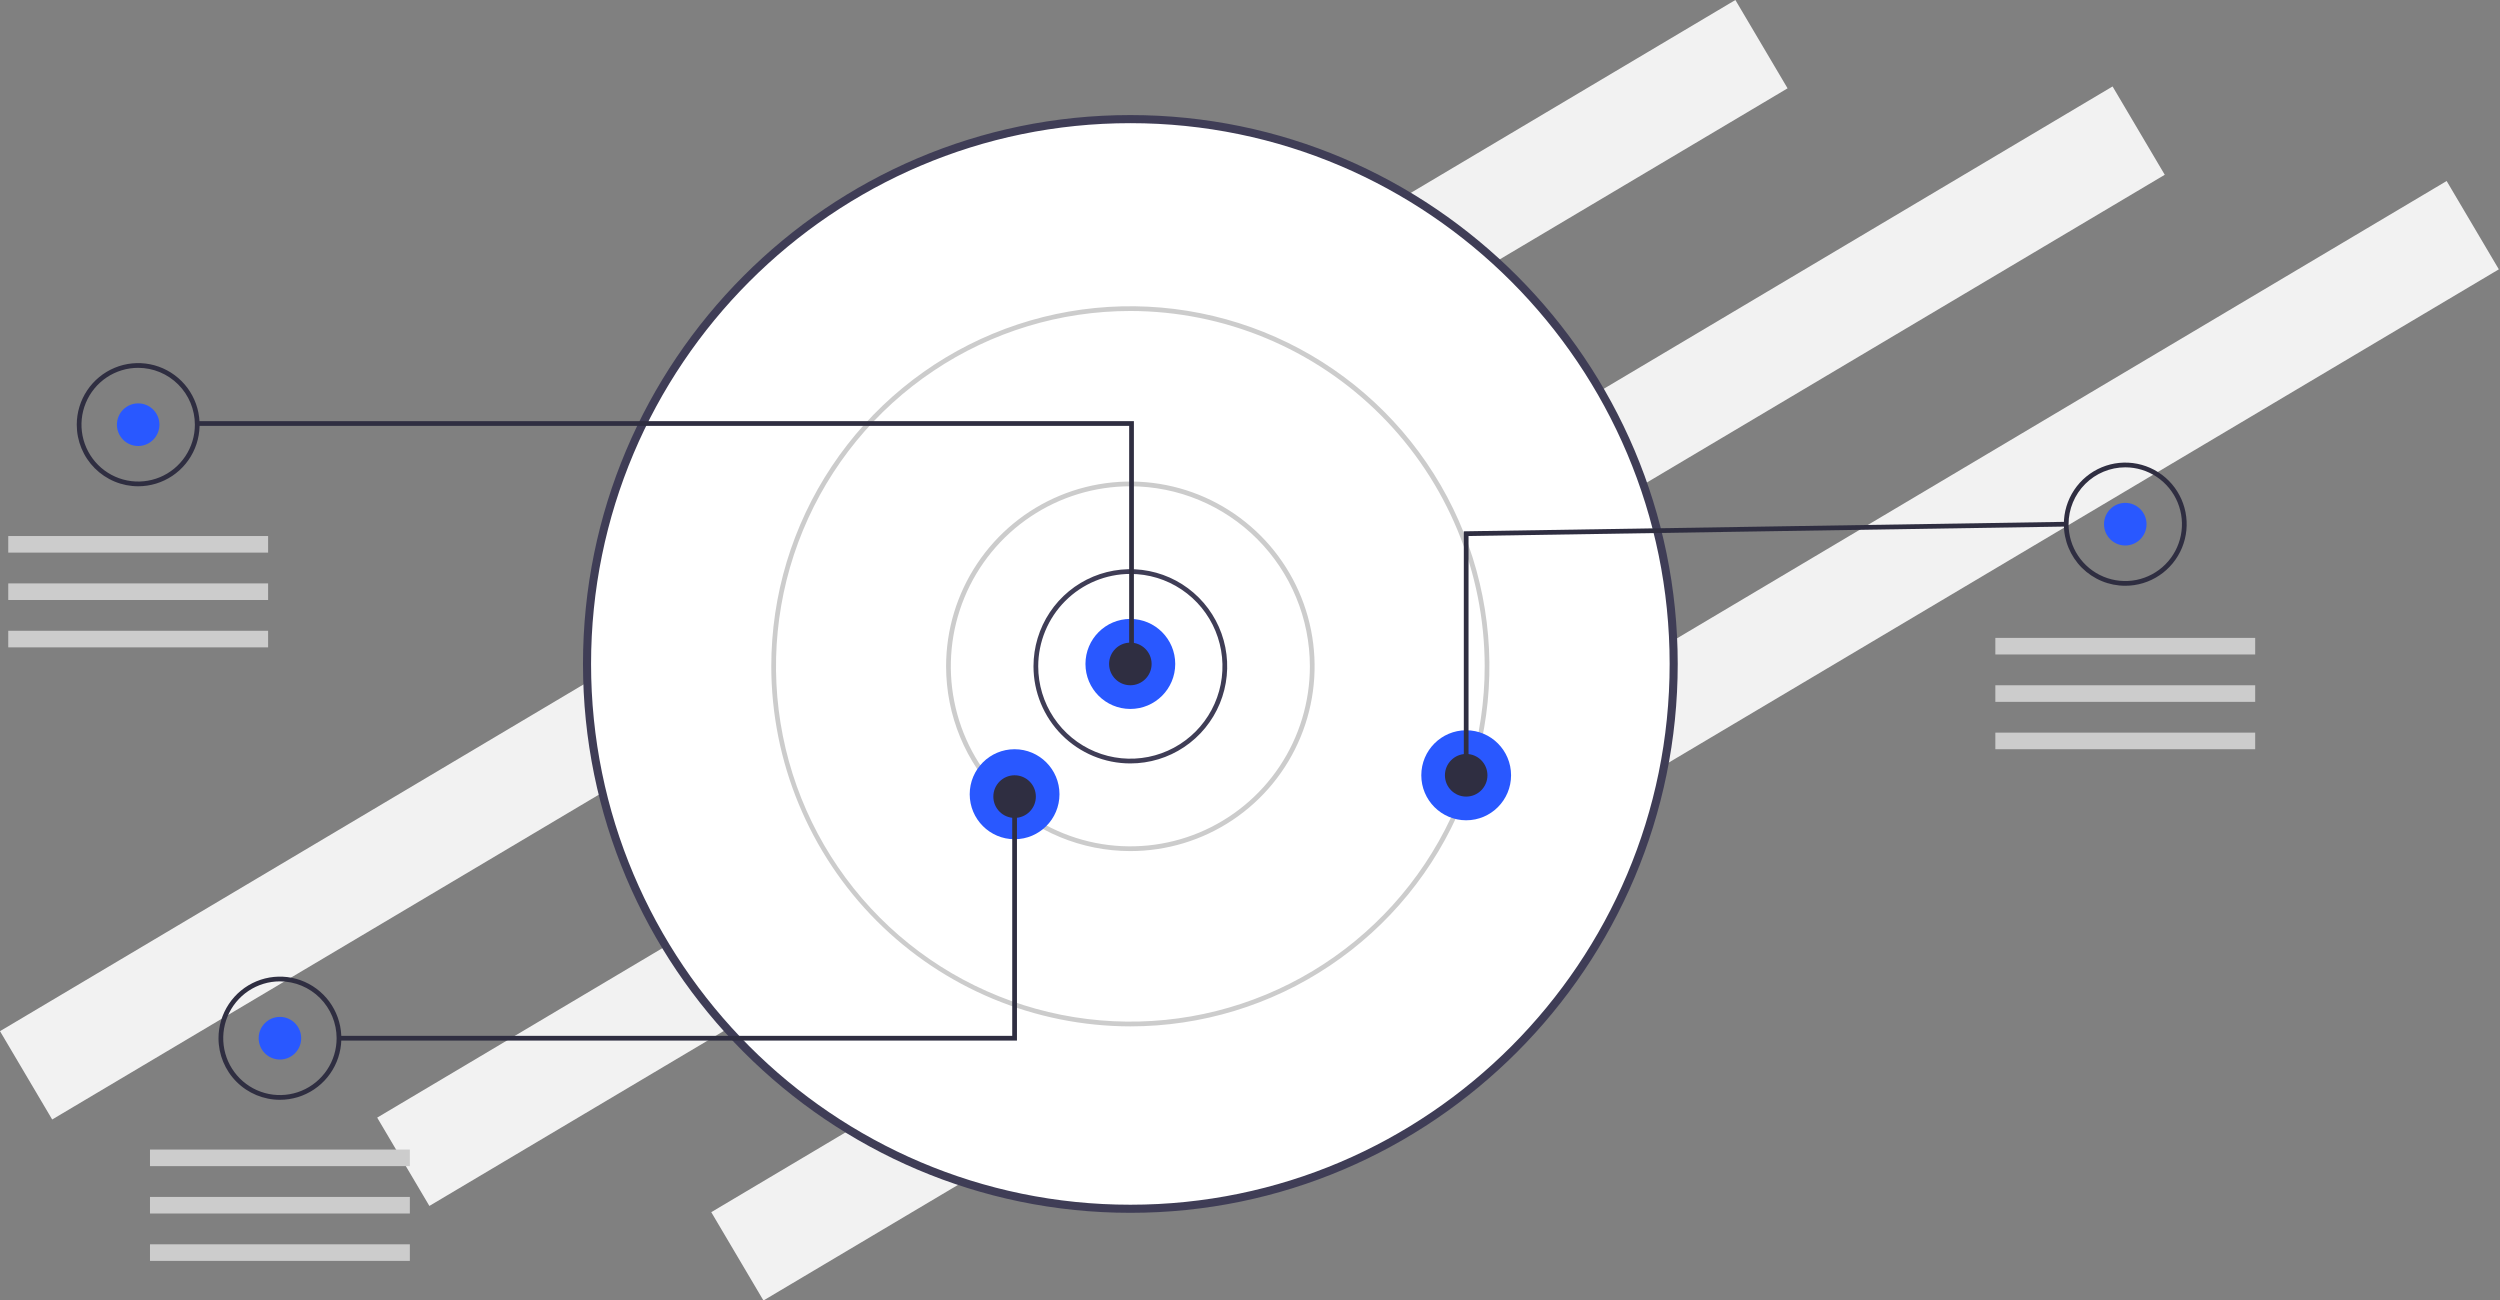 <svg width="575" height="299" viewBox="0 0 575 299" fill="none" xmlns="http://www.w3.org/2000/svg">
<rect x="0" y="0" width="575" height="299" fill="#808080" stroke="none"/>
<g clip-path="url(#clip0_191_1351)">
<path d="M399.138 2.97173e-05L0 237.168L12.004 257.481L411.142 20.314L399.138 2.97173e-05Z" fill="#F2F2F2"/>
<path d="M485.89 19.884L86.752 257.052L98.756 277.365L497.894 40.197L485.89 19.884Z" fill="#F2F2F2"/>
<path d="M562.728 41.632L163.59 278.799L175.594 299.113L574.732 61.945L562.728 41.632Z" fill="#F2F2F2"/>
<path d="M259.979 278.018C328.996 278.018 384.945 221.914 384.945 152.707C384.945 83.499 328.996 27.396 259.979 27.396C190.963 27.396 135.014 83.499 135.014 152.707C135.014 221.914 190.963 278.018 259.979 278.018Z" fill="white"/>
<path d="M134.086 152.707C134.086 83.096 190.562 26.464 259.981 26.464C329.4 26.464 385.876 83.096 385.876 152.707C385.876 222.318 329.4 278.95 259.981 278.95C190.562 278.95 134.086 222.318 134.086 152.707ZM135.945 152.707C135.945 221.29 191.587 277.086 259.981 277.086C328.375 277.086 384.017 221.29 384.017 152.707C384.017 84.124 328.375 28.328 259.981 28.328C191.587 28.328 135.945 84.124 135.945 152.707Z" fill="#3F3D56"/>
<path d="M237.703 153.252C237.703 148.834 239.01 144.515 241.457 140.841C243.905 137.168 247.384 134.305 251.455 132.614C255.525 130.923 260.004 130.481 264.326 131.343C268.647 132.205 272.616 134.332 275.731 137.456C278.847 140.58 280.969 144.561 281.828 148.894C282.688 153.227 282.246 157.718 280.56 161.8C278.874 165.882 276.019 169.371 272.356 171.825C268.692 174.28 264.385 175.59 259.98 175.59C254.072 175.59 248.405 173.236 244.228 169.047C240.05 164.858 237.703 159.176 237.703 153.252ZM259.98 132.003C254.362 132.01 248.976 134.25 245.003 138.234C241.031 142.217 238.796 147.618 238.79 153.252C238.79 157.454 240.033 161.562 242.361 165.057C244.689 168.551 247.999 171.274 251.871 172.883C255.743 174.491 260.003 174.912 264.114 174.092C268.224 173.272 272 171.248 274.963 168.277C277.926 165.305 279.945 161.519 280.762 157.397C281.58 153.275 281.16 149.003 279.556 145.12C277.953 141.238 275.237 137.919 271.752 135.584C268.267 133.249 264.171 132.003 259.98 132.003Z" fill="#3F3D56"/>
<path d="M217.602 153.252C217.602 144.847 220.087 136.63 224.744 129.642C229.401 122.653 236.019 117.206 243.763 113.99C251.507 110.773 260.028 109.932 268.249 111.571C276.47 113.211 284.021 117.259 289.948 123.202C295.875 129.145 299.911 136.717 301.546 144.961C303.182 153.205 302.342 161.749 299.135 169.515C295.927 177.28 290.495 183.917 283.526 188.587C276.557 193.256 268.363 195.749 259.981 195.749C254.416 195.749 248.905 194.649 243.763 192.514C238.621 190.378 233.95 187.248 230.014 183.301C226.079 179.355 222.957 174.67 220.827 169.515C218.698 164.359 217.602 158.832 217.602 153.252ZM259.981 111.845C251.814 111.845 243.831 114.273 237.04 118.823C230.249 123.373 224.957 129.84 221.831 137.406C218.706 144.972 217.888 153.298 219.482 161.33C221.075 169.362 225.008 176.74 230.783 182.531C236.558 188.322 243.915 192.265 251.925 193.863C259.935 195.461 268.238 194.641 275.783 191.507C283.329 188.373 289.778 183.066 294.315 176.256C298.852 169.447 301.274 161.441 301.274 153.252C301.262 142.274 296.907 131.749 289.166 123.986C281.425 116.223 270.929 111.857 259.981 111.845Z" fill="#CCCCCC"/>
<path d="M177.395 153.252C177.395 136.872 182.238 120.861 191.313 107.242C200.387 93.624 213.286 83.009 228.376 76.741C243.467 70.473 260.072 68.833 276.092 72.029C292.112 75.224 306.828 83.111 318.378 94.693C329.927 106.275 337.793 121.031 340.979 137.095C344.166 153.16 342.531 169.811 336.28 184.943C330.029 200.076 319.444 213.009 305.863 222.109C292.282 231.209 276.314 236.066 259.98 236.066C238.085 236.041 217.093 227.308 201.611 211.783C186.128 196.257 177.419 175.208 177.395 153.252ZM259.98 71.527C243.861 71.527 228.104 76.32 214.702 85.3C201.299 94.28 190.853 107.044 184.685 121.977C178.516 136.91 176.903 153.342 180.047 169.195C183.192 185.048 190.954 199.61 202.352 211.04C213.75 222.469 228.271 230.253 244.081 233.406C259.89 236.559 276.277 234.941 291.169 228.755C306.061 222.57 318.789 212.095 327.745 198.655C336.7 185.216 341.48 169.415 341.48 153.252C341.455 131.584 332.861 110.812 317.582 95.491C302.303 80.17 281.588 71.552 259.98 71.527Z" fill="#CCCCCC"/>
<path d="M259.979 163.058C265.681 163.058 270.303 158.424 270.303 152.707C270.303 146.989 265.681 142.355 259.979 142.355C254.278 142.355 249.656 146.989 249.656 152.707C249.656 158.424 254.278 163.058 259.979 163.058Z" fill="#2958FF"/>
<path d="M233.356 193.024C239.058 193.024 243.68 188.39 243.68 182.673C243.68 176.955 239.058 172.321 233.356 172.321C227.655 172.321 223.033 176.955 223.033 182.673C223.033 188.39 227.655 193.024 233.356 193.024Z" fill="#2958FF"/>
<path d="M337.222 188.666C342.923 188.666 347.545 184.031 347.545 178.314C347.545 172.597 342.923 167.962 337.222 167.962C331.52 167.962 326.898 172.597 326.898 178.314C326.898 184.031 331.52 188.666 337.222 188.666Z" fill="#2958FF"/>
<path d="M259.98 157.61C262.68 157.61 264.87 155.415 264.87 152.707C264.87 149.999 262.68 147.803 259.98 147.803C257.279 147.803 255.09 149.999 255.09 152.707C255.09 155.415 257.279 157.61 259.98 157.61Z" fill="#2F2E41"/>
<path d="M337.222 183.217C339.923 183.217 342.112 181.022 342.112 178.314C342.112 175.606 339.923 173.41 337.222 173.41C334.521 173.41 332.332 175.606 332.332 178.314C332.332 181.022 334.521 183.217 337.222 183.217Z" fill="#2F2E41"/>
<path d="M233.357 188.121C236.057 188.121 238.247 185.926 238.247 183.217C238.247 180.509 236.057 178.314 233.357 178.314C230.656 178.314 228.467 180.509 228.467 183.217C228.467 185.926 230.656 188.121 233.357 188.121Z" fill="#2F2E41"/>
<path d="M31.781 102.582C34.481 102.582 36.67 100.387 36.67 97.679C36.67 94.971 34.481 92.775 31.781 92.775C29.08 92.775 26.891 94.971 26.891 97.679C26.891 100.387 29.08 102.582 31.781 102.582Z" fill="#2958FF"/>
<path d="M259.709 97.952H45.094V96.862H260.796V152.979H259.709V97.952Z" fill="#2F2E41"/>
<path d="M17.654 97.679C17.654 94.877 18.483 92.138 20.035 89.809C21.587 87.479 23.794 85.664 26.375 84.591C28.956 83.519 31.797 83.239 34.537 83.785C37.277 84.332 39.794 85.681 41.77 87.662C43.745 89.643 45.091 92.167 45.636 94.915C46.181 97.663 45.901 100.511 44.832 103.1C43.763 105.688 41.952 107.901 39.629 109.457C37.306 111.014 34.575 111.844 31.781 111.844C29.926 111.844 28.089 111.478 26.375 110.766C24.661 110.054 23.104 109.011 21.792 107.695C20.48 106.38 19.439 104.818 18.73 103.1C18.02 101.381 17.654 99.539 17.654 97.679ZM31.781 84.603C29.202 84.603 26.681 85.37 24.536 86.807C22.392 88.243 20.721 90.286 19.734 92.675C18.747 95.064 18.488 97.693 18.991 100.23C19.495 102.766 20.737 105.096 22.56 106.925C24.384 108.754 26.707 109.999 29.237 110.504C31.766 111.008 34.388 110.749 36.771 109.759C39.154 108.77 41.19 107.094 42.623 104.943C44.056 102.793 44.821 100.265 44.821 97.679C44.817 94.212 43.442 90.888 40.997 88.437C38.553 85.986 35.238 84.607 31.781 84.603Z" fill="#2F2E41"/>
<path d="M64.382 243.693C67.083 243.693 69.272 241.498 69.272 238.79C69.272 236.082 67.083 233.886 64.382 233.886C61.681 233.886 59.492 236.082 59.492 238.79C59.492 241.498 61.681 243.693 64.382 243.693Z" fill="#2958FF"/>
<path d="M50.256 238.79C50.256 235.988 51.084 233.25 52.637 230.92C54.189 228.591 56.395 226.775 58.976 225.703C61.558 224.631 64.398 224.35 67.138 224.897C69.879 225.443 72.396 226.792 74.371 228.774C76.347 230.755 77.692 233.279 78.237 236.027C78.783 238.774 78.503 241.623 77.434 244.211C76.364 246.799 74.554 249.012 72.231 250.568C69.908 252.125 67.176 252.956 64.382 252.956C60.636 252.956 57.043 251.463 54.393 248.807C51.744 246.15 50.256 242.547 50.256 238.79ZM64.382 225.714C61.803 225.714 59.282 226.481 57.138 227.918C54.993 229.355 53.322 231.397 52.335 233.786C51.348 236.175 51.09 238.805 51.593 241.341C52.096 243.878 53.338 246.207 55.162 248.036C56.985 249.865 59.309 251.11 61.838 251.615C64.368 252.119 66.99 251.86 69.373 250.871C71.755 249.881 73.792 248.205 75.225 246.055C76.657 243.904 77.422 241.376 77.422 238.79C77.418 235.323 76.043 232 73.599 229.548C71.154 227.097 67.84 225.718 64.382 225.714Z" fill="#2F2E41"/>
<path d="M488.812 125.465C491.512 125.465 493.702 123.27 493.702 120.562C493.702 117.854 491.512 115.658 488.812 115.658C486.111 115.658 483.922 117.854 483.922 120.562C483.922 123.27 486.111 125.465 488.812 125.465Z" fill="#2958FF"/>
<path d="M474.684 120.562C474.684 117.76 475.512 115.021 477.064 112.692C478.617 110.362 480.823 108.547 483.404 107.475C485.985 106.402 488.826 106.122 491.566 106.668C494.306 107.215 496.823 108.564 498.799 110.545C500.775 112.526 502.12 115.05 502.665 117.798C503.21 120.546 502.931 123.394 501.861 125.983C500.792 128.571 498.982 130.784 496.658 132.34C494.335 133.897 491.604 134.727 488.81 134.727C486.955 134.727 485.118 134.361 483.404 133.649C481.69 132.937 480.133 131.894 478.821 130.578C477.509 129.263 476.469 127.701 475.759 125.983C475.049 124.264 474.684 122.422 474.684 120.562ZM488.81 107.486C485.353 107.49 482.039 108.869 479.594 111.32C477.149 113.772 475.774 117.095 475.77 120.562C475.77 123.148 476.535 125.676 477.968 127.826C479.401 129.977 481.437 131.653 483.82 132.642C486.203 133.632 488.825 133.891 491.354 133.387C493.884 132.882 496.207 131.637 498.031 129.808C499.854 127.979 501.096 125.649 501.599 123.113C502.103 120.576 501.844 117.947 500.857 115.558C499.87 113.169 498.199 111.126 496.055 109.69C493.91 108.253 491.389 107.486 488.81 107.486Z" fill="#2F2E41"/>
<path d="M336.678 122.205L475.218 120.017L475.235 121.106L337.764 123.277V178.314H336.678V122.205Z" fill="#2F2E41"/>
<path d="M77.965 238.245H232.813V183.218H233.9V239.334H77.965V238.245Z" fill="#2F2E41"/>
<path d="M61.665 123.286H1.898V127.1H61.665V123.286Z" fill="#CCCCCC"/>
<path d="M61.665 134.183H1.898V137.996H61.665V134.183Z" fill="#CCCCCC"/>
<path d="M61.665 145.079H1.898V148.893H61.665V145.079Z" fill="#CCCCCC"/>
<path d="M94.264 264.397H34.498V268.211H94.264V264.397Z" fill="#CCCCCC"/>
<path d="M94.264 275.294H34.498V279.108H94.264V275.294Z" fill="#CCCCCC"/>
<path d="M94.264 286.19H34.498V290.004H94.264V286.19Z" fill="#CCCCCC"/>
<path d="M518.694 146.714H458.928V150.528H518.694V146.714Z" fill="#CCCCCC"/>
<path d="M518.694 157.61H458.928V161.424H518.694V157.61Z" fill="#CCCCCC"/>
<path d="M518.694 168.507H458.928V172.321H518.694V168.507Z" fill="#CCCCCC"/>
</g>
<defs>
<clipPath id="clip0_191_1351">
<rect width="575" height="299" fill="white"/>
</clipPath>
</defs>
</svg>
